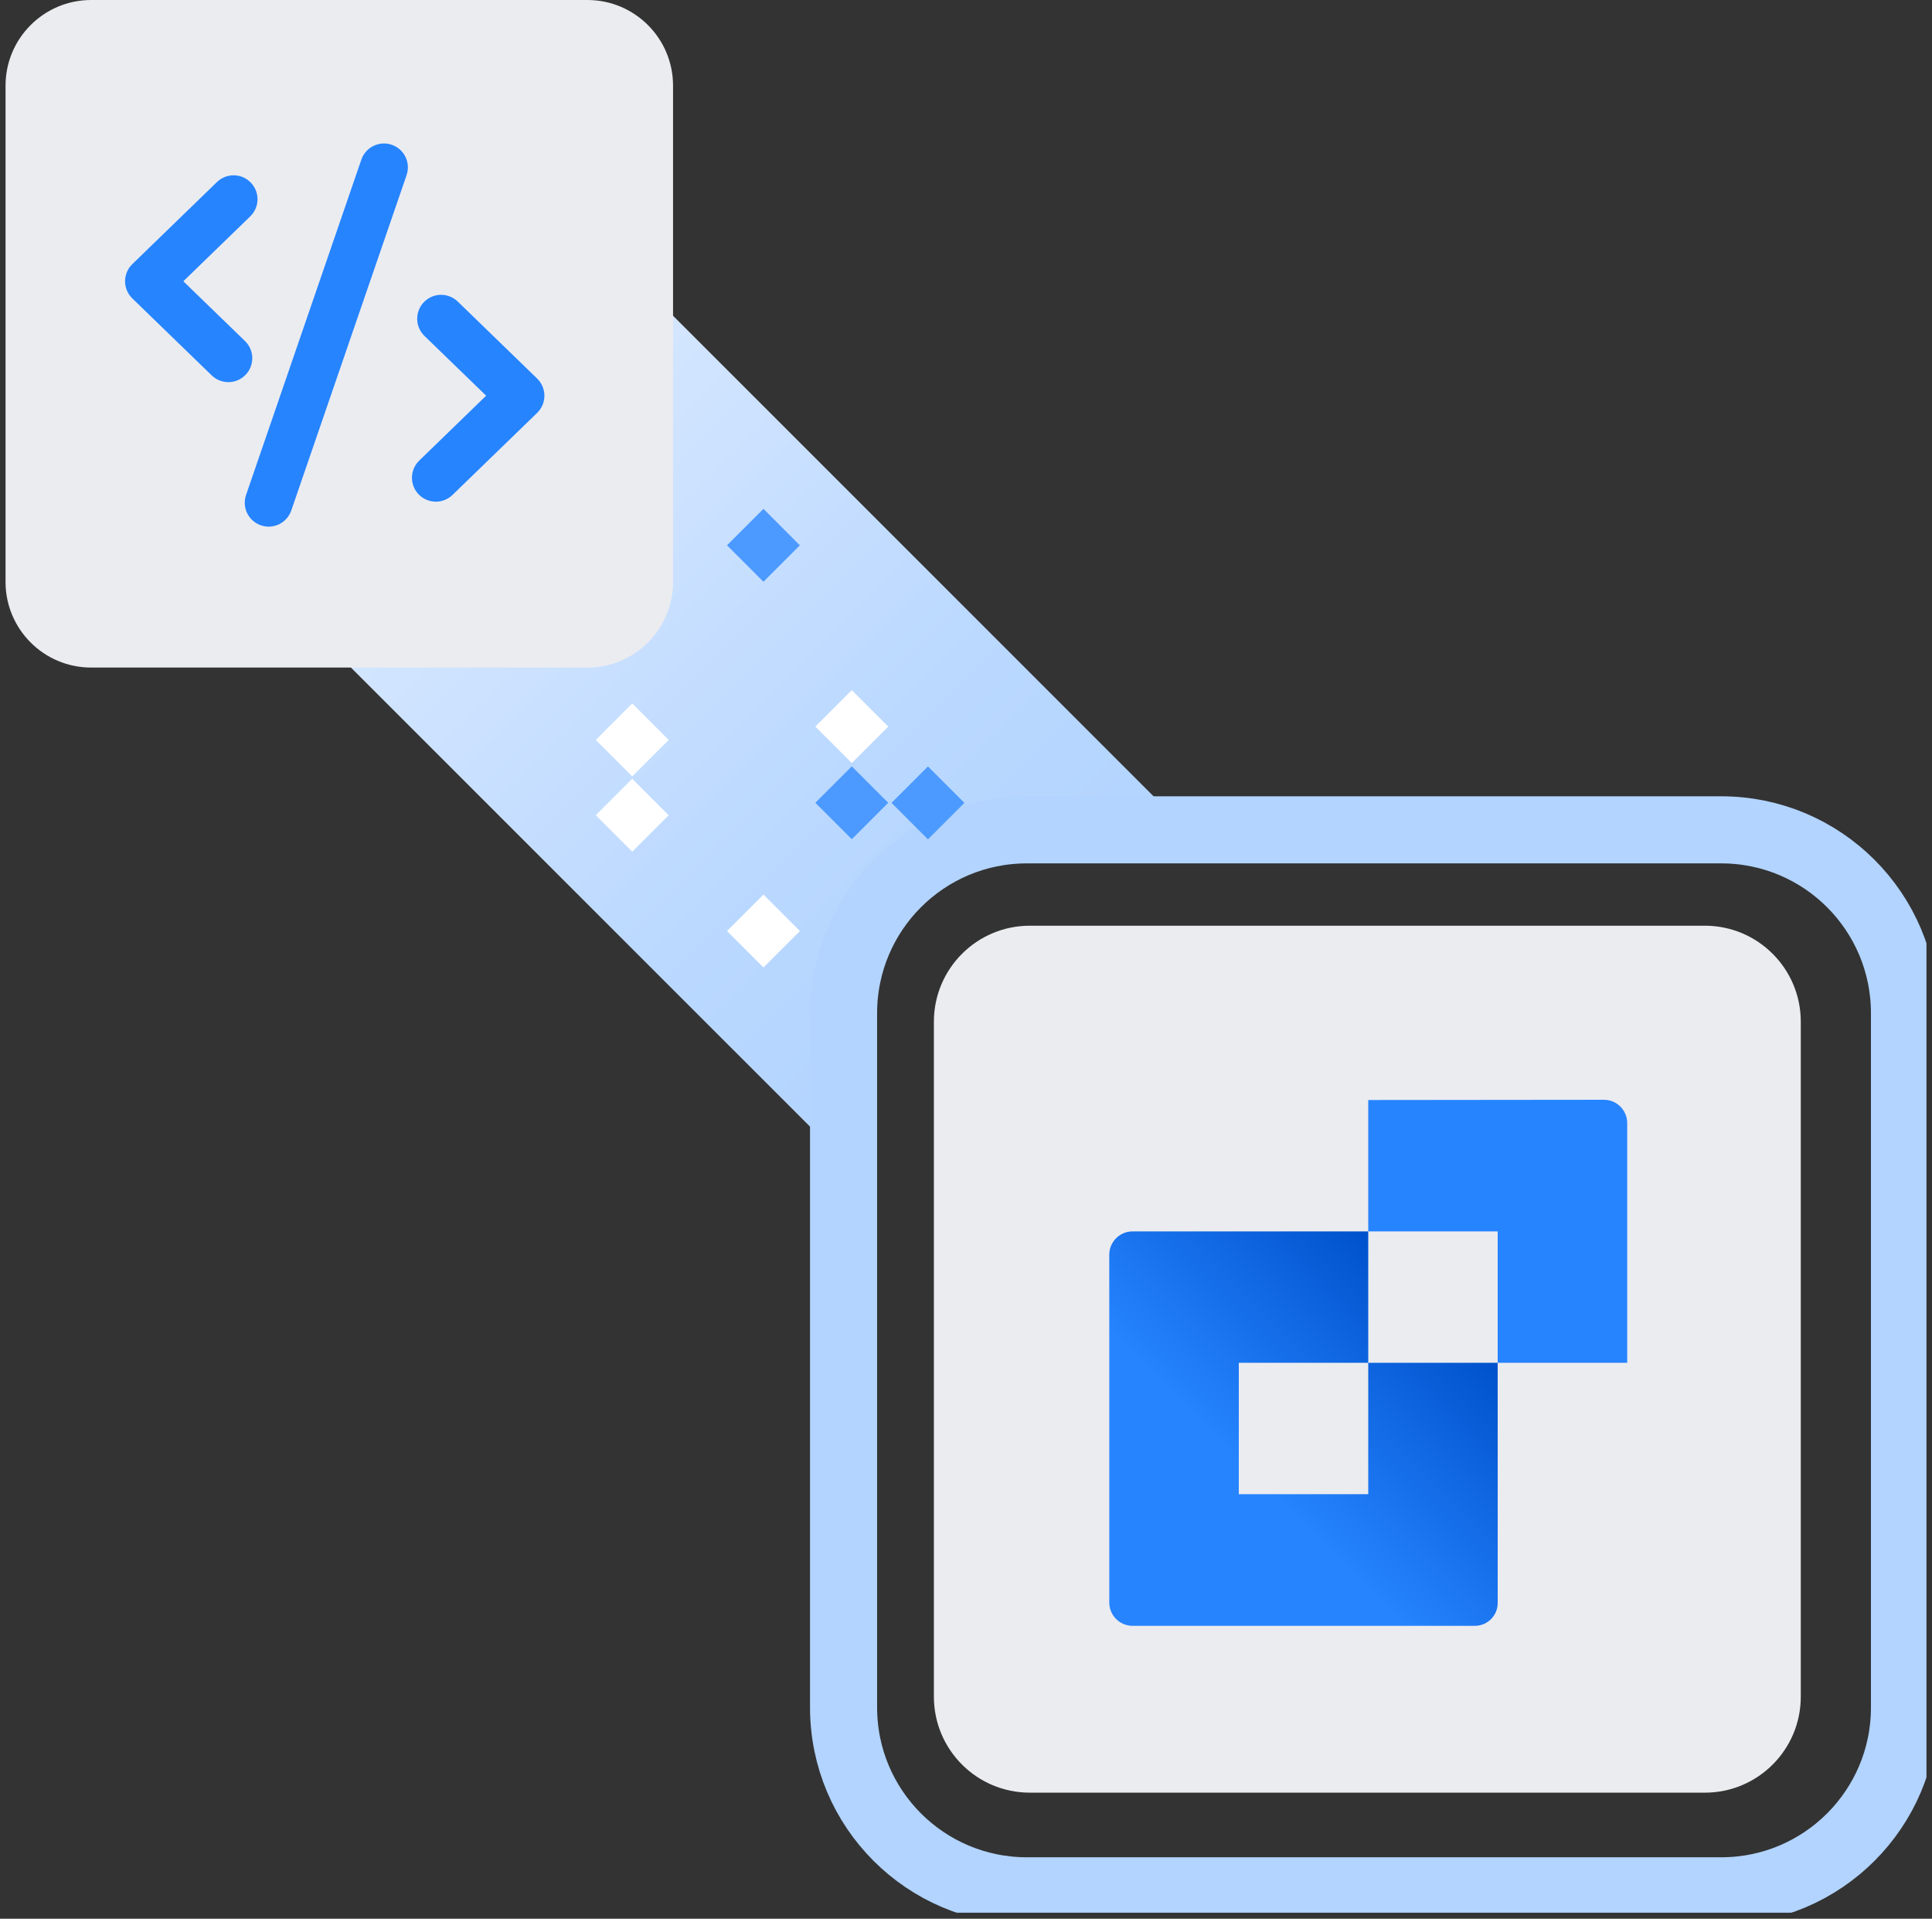 <svg width="144" height="143" viewBox="0 0 144 143" fill="none" xmlns="http://www.w3.org/2000/svg">
<rect x="0" y="0" width="144" height="143" fill="#333333" stroke="none"/>
<g clip-path="url(#clip0)">
<path d="M62.587 86.179L12.651 36.249L37.776 11.144L87.706 61.073C73.79 59.408 66.468 66.481 66.468 66.481C66.468 66.481 60.214 74.124 62.587 86.179Z" fill="url(#paint0_linear)"/>
<path d="M127.069 68.992H76.759C72.809 68.992 69.607 72.194 69.607 76.144V126.453C69.607 130.403 72.809 133.605 76.759 133.605H127.069C131.018 133.605 134.22 130.403 134.22 126.453V76.144C134.22 72.194 131.018 68.992 127.069 68.992Z" fill="#EBECF0"/>
<path d="M6.797 49.753L43.781 49.753C47.307 49.753 50.165 46.895 50.165 43.368L50.165 6.385C50.165 2.859 47.307 0 43.781 0L6.797 0C3.271 0 0.413 2.859 0.413 6.385L0.413 43.368C0.413 46.895 3.271 49.753 6.797 49.753Z" fill="#EBECF0"/>
<path d="M141.949 127.26V75.508C141.949 67.963 135.833 61.847 128.288 61.847L76.536 61.847C68.992 61.847 62.875 67.963 62.875 75.508V127.26C62.875 134.805 68.992 140.921 76.536 140.921H128.288C135.833 140.921 141.949 134.805 141.949 127.26Z" stroke="#B2D4FF" stroke-width="5" stroke-miterlimit="10"/>
<path d="M49.838 60.759L47.121 58.043L44.405 60.759L47.121 63.475L49.838 60.759Z" fill="white"/>
<path d="M59.621 69.388L56.904 66.672L54.188 69.388L56.904 72.104L59.621 69.388Z" fill="white"/>
<path d="M66.204 54.151L63.487 51.435L60.771 54.151L63.487 56.868L66.204 54.151Z" fill="white"/>
<path d="M49.84 55.146L47.123 52.429L44.407 55.146L47.123 57.862L49.84 55.146Z" fill="white"/>
<path d="M66.203 59.83L63.487 57.114L60.771 59.83L63.487 62.546L66.203 59.83Z" fill="#4C9AFF"/>
<path d="M71.88 59.837L69.164 57.121L66.448 59.837L69.164 62.554L71.88 59.837Z" fill="#4C9AFF"/>
<path d="M59.618 40.641L56.902 37.924L54.186 40.641L56.902 43.357L59.618 40.641Z" fill="#4C9AFF"/>
<rect width="42.766" height="42.766" transform="translate(3.976 3.564)" fill="white" fill-opacity="0.01"/>
<path fill-rule="evenodd" clip-rule="evenodd" d="M29.199 10.789C28.753 10.636 28.263 10.666 27.838 10.873C27.413 11.08 27.088 11.447 26.934 11.894L18.328 36.923C18.185 37.367 18.222 37.849 18.431 38.266C18.64 38.683 19.004 39.002 19.445 39.153C19.886 39.305 20.369 39.277 20.79 39.077C21.211 38.877 21.537 38.519 21.698 38.081L30.304 13.054C30.458 12.607 30.428 12.118 30.221 11.693C30.014 11.268 29.646 10.943 29.199 10.789ZM18.262 25.419L13.665 20.962L18.652 16.126C18.991 15.797 19.186 15.347 19.194 14.874C19.201 14.402 19.02 13.946 18.691 13.607C18.363 13.267 17.912 13.072 17.44 13.065C16.967 13.058 16.511 13.239 16.172 13.567L9.864 19.683C9.693 19.849 9.556 20.048 9.463 20.268C9.37 20.487 9.322 20.724 9.322 20.962C9.322 21.201 9.37 21.437 9.463 21.657C9.556 21.877 9.693 22.076 9.864 22.242L15.78 27.978C15.948 28.141 16.146 28.269 16.364 28.355C16.581 28.442 16.814 28.484 17.048 28.48C17.282 28.477 17.513 28.427 17.728 28.334C17.943 28.242 18.137 28.107 18.3 27.939C18.463 27.771 18.592 27.573 18.678 27.355C18.764 27.138 18.807 26.905 18.803 26.671C18.8 26.437 18.75 26.206 18.657 25.991C18.564 25.776 18.43 25.582 18.262 25.419ZM40.035 28.213L34.119 22.475C33.951 22.312 33.752 22.184 33.535 22.098C33.317 22.011 33.084 21.969 32.85 21.973C32.377 21.98 31.927 22.175 31.598 22.514C31.269 22.854 31.088 23.31 31.095 23.783C31.102 24.256 31.297 24.706 31.637 25.036L36.234 29.49L31.247 34.328C30.907 34.657 30.713 35.108 30.705 35.58C30.698 36.053 30.879 36.509 31.207 36.848C31.536 37.187 31.987 37.382 32.459 37.389C32.932 37.397 33.388 37.216 33.727 36.887L40.035 30.772C40.206 30.605 40.343 30.407 40.436 30.187C40.529 29.967 40.577 29.731 40.577 29.492C40.577 29.254 40.529 29.017 40.436 28.798C40.343 28.578 40.206 28.379 40.035 28.213Z" fill="#2684FF"/>
<path d="M101.981 101.568V111.361H92.333V101.568H101.981V91.775H84.37C83.917 91.787 83.487 91.976 83.171 92.3C82.855 92.625 82.679 93.06 82.679 93.513V119.434C82.679 119.887 82.855 120.322 83.171 120.646C83.487 120.971 83.917 121.159 84.37 121.171H109.938C110.163 121.17 110.386 121.124 110.594 121.035C110.802 120.947 110.989 120.818 111.147 120.656C111.304 120.495 111.428 120.303 111.511 120.094C111.593 119.884 111.634 119.66 111.629 119.434V101.568H101.981Z" fill="url(#paint1_linear)"/>
<path d="M101.981 81.983V91.775H111.629V101.568H121.283V83.702C121.283 83.25 121.106 82.815 120.79 82.49C120.475 82.165 120.045 81.977 119.592 81.965L101.981 81.983Z" fill="#2684FF"/>
</g>
<defs>
<linearGradient id="paint0_linear" x1="25.197" y1="23.703" x2="75.127" y2="73.633" gradientUnits="userSpaceOnUse">
<stop offset="0.07" stop-color="#DEEBFF"/>
<stop offset="0.17" stop-color="#D8E8FF"/>
<stop offset="0.69" stop-color="#BCD9FF"/>
<stop offset="1" stop-color="#B2D4FF"/>
</linearGradient>
<linearGradient id="paint1_linear" x1="110.083" y1="93.536" x2="93.514" y2="110.104" gradientUnits="userSpaceOnUse">
<stop offset="0.2" stop-color="#0052CC"/>
<stop offset="1" stop-color="#2684FF"/>
</linearGradient>
<clipPath id="clip0">
<rect width="143.175" height="142.552" fill="white" transform="translate(0.413)"/>
</clipPath>
</defs>
</svg>
